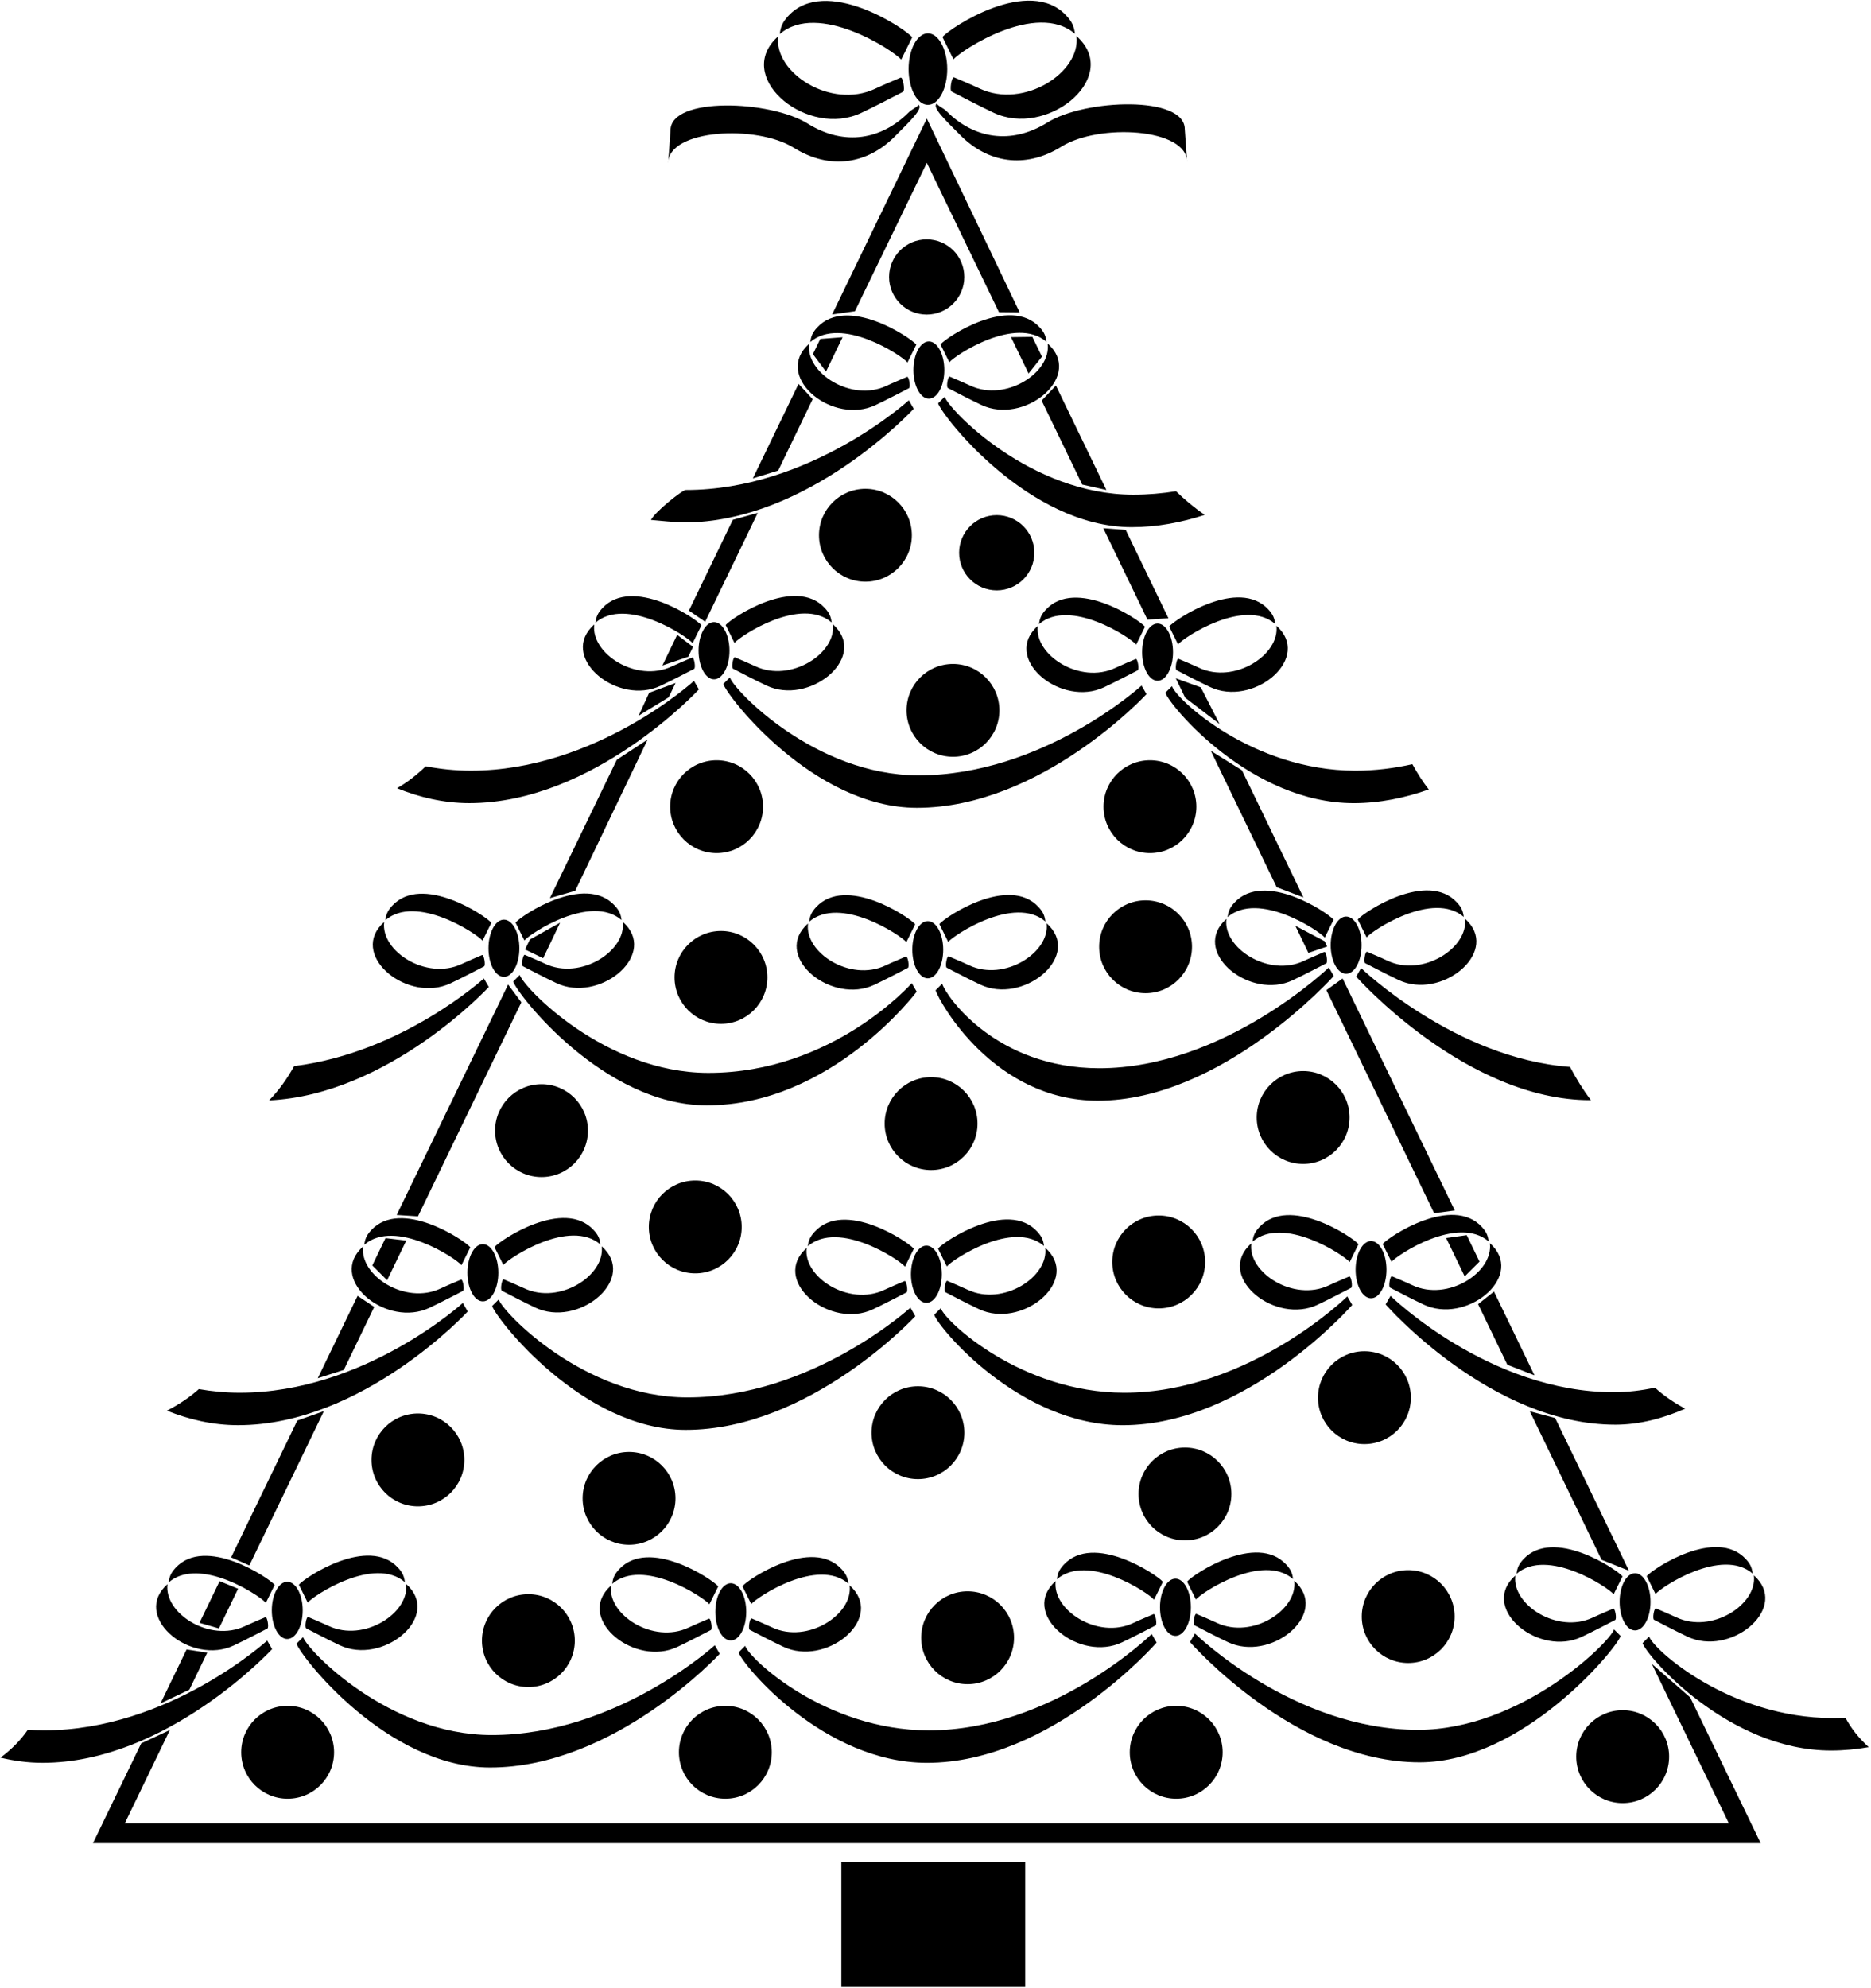 <?xml version="1.0" encoding="UTF-8"?>
<svg xmlns="http://www.w3.org/2000/svg" xmlns:xlink="http://www.w3.org/1999/xlink" width="528pt" height="561pt" viewBox="0 0 528 561" version="1.1">
<g id="surface1">
<path style=" stroke:none;fill-rule:nonzero;fill:rgb(0%,0%,0%);fill-opacity:1;" d="M 280.395 31.805 C 276.262 29.859 270.898 27.035 268.555 25.836 C 267.91 25.508 268.57 21.551 269.242 21.836 C 270.84 22.516 274.109 23.883 276.457 24.988 C 288.93 30.855 305.082 20.422 303.777 10.191 C 304.156 10.52 304.527 10.867 304.883 11.254 C 315.379 22.621 295.262 38.801 280.395 31.805 Z M 300.945 4.434 C 290.453 -6.934 268.148 7.824 265.961 10.449 L 269.078 16.754 C 271.191 14.219 292.477 0.215 303.352 9.539 C 303.102 7.57 302.641 6.27 300.945 4.434 Z M 334.348 36.469 C 334.348 26.848 306.141 27.977 295.645 34.535 C 285.148 41.094 274.652 38.906 267.219 31.477 C 266.113 30.367 265.273 30.297 264.324 29.254 C 263.055 30.332 266.578 33.711 271.156 38.289 C 278.59 45.727 289.086 47.91 299.578 41.352 C 310.074 34.793 335.004 36.105 335.004 45.727 Z M 254.156 21.906 C 252.559 22.586 249.285 23.953 246.938 25.059 C 234.469 30.926 218.312 20.492 219.621 10.262 C 219.238 10.59 218.867 10.938 218.516 11.32 C 208.02 22.691 228.137 38.871 243.004 31.875 C 247.137 29.934 252.5 27.105 254.844 25.906 C 255.488 25.574 254.828 21.621 254.156 21.906 Z M 222.449 4.504 C 220.758 6.34 220.297 7.641 220.047 9.609 C 230.922 0.285 252.207 14.289 254.32 16.824 L 257.434 10.52 C 255.246 7.895 232.945 -6.863 222.449 4.504 Z M 259.238 29.578 C 258.289 30.621 257.449 30.695 256.34 31.801 C 248.906 39.234 238.41 41.422 227.914 34.863 C 217.422 28.305 189.215 27.176 189.215 36.797 L 188.559 46.055 C 188.559 36.434 213.484 35.121 223.98 41.68 C 234.477 48.238 244.973 46.055 252.406 38.617 C 256.984 34.039 260.508 30.66 259.238 29.578 Z M 261.863 9.41 C 258.852 9.41 256.41 13.926 256.41 19.496 C 256.41 25.07 258.852 29.586 261.863 29.586 C 264.871 29.586 267.312 25.07 267.312 19.496 C 267.312 13.926 264.871 9.41 261.863 9.41 Z M 297.98 108.785 L 293.961 113.039 L 305.402 136.727 L 312.23 138.258 Z M 231.48 95.641 L 229.41 99.926 L 233.098 104.855 L 237.781 95.156 Z M 338.875 193.957 L 331.809 191.391 L 334.453 196.863 L 344.16 204.285 Z M 438.863 400.121 L 431.719 398.215 L 451.965 440.121 L 459.699 443.207 Z M 225.348 108.32 L 212.453 134.988 L 219.609 132.777 L 229.34 112.629 Z M 261.551 33.457 L 234.82 88.734 L 241.254 87.816 L 261.551 45.949 L 281.914 88.102 L 287.766 88.164 Z M 317.672 149.512 L 311.352 149.043 L 323.816 174.848 L 329.73 174.445 Z M 206.801 146.68 L 194.414 172.289 L 199.004 175.438 L 213.84 144.719 Z M 350.477 217.344 L 341.691 211.848 L 360.285 250.34 L 367.82 253.211 Z M 378.887 276.09 L 374.316 279.387 L 404.715 342.312 L 410.543 341.559 Z M 291.34 95.051 L 285.309 95.129 L 290.266 105.387 L 294.043 100.645 Z M 373.805 265.586 L 365.543 261.223 L 369.238 268.871 L 374.523 267.074 Z M 108.789 349.359 L 105.062 357.062 L 109.246 361.238 L 114.648 350.047 Z M 143.391 277.801 L 111.945 342.828 L 117.953 343.211 L 147.125 282.824 Z M 149.527 265.113 L 148.176 267.91 L 153.277 270.387 L 158.066 260.352 Z M 174.059 214.387 L 155.18 253.426 L 162.324 251.359 L 182.77 208.664 Z M 413.91 348.52 L 408.109 349.336 L 413.34 360.16 L 417.52 355.984 Z M 421.605 364.438 L 417.121 367.996 L 425.383 385.094 L 433.031 388.062 Z M 183.199 195.484 L 180.223 201.945 L 188.699 196.766 L 190.648 192.723 Z M 61.98 446.156 L 56.297 457.91 L 61.781 459.492 L 67.191 448.297 Z M 52.66 465.426 L 45.293 480.656 L 53.434 476.777 L 58.477 466.332 Z M 83.895 400.836 L 65.227 439.441 L 70.371 441.711 L 91.398 398.18 Z M 191.105 179.133 L 186.93 187.773 L 194.227 185.32 L 195.578 182.523 Z M 476.984 478.957 L 466.145 469.48 L 487.898 514.512 L 35.203 514.512 L 47.934 488.156 L 39.852 491.918 L 26.234 520.07 L 496.867 520.07 Z M 100.914 365.645 L 89.668 388.895 L 97.02 386.547 L 105.609 368.766 Z M 115.48 447.801 C 115.195 447.492 114.898 447.215 114.594 446.953 C 115.637 455.137 102.715 463.484 92.738 458.789 C 90.859 457.906 88.242 456.812 86.965 456.27 C 86.43 456.039 85.902 459.203 86.414 459.469 C 88.289 460.43 92.582 462.691 95.887 464.246 C 107.781 469.844 123.875 456.898 115.48 447.801 Z M 112.328 442.348 C 103.934 433.254 86.09 445.059 84.344 447.16 L 86.836 452.203 C 88.523 450.176 105.555 438.973 114.254 446.43 C 114.055 444.855 113.684 443.812 112.328 442.348 Z M 74.895 456.328 C 73.621 456.867 71 457.965 69.121 458.848 C 59.148 463.543 46.223 455.191 47.27 447.012 C 46.965 447.27 46.668 447.551 46.383 447.859 C 37.984 456.953 54.078 469.898 65.973 464.301 C 69.281 462.746 73.574 460.484 75.445 459.523 C 75.961 459.262 75.434 456.098 74.895 456.328 Z M 49.531 442.402 C 48.176 443.871 47.809 444.914 47.605 446.488 C 51.535 443.121 57.164 443.559 62.309 445.234 C 68.559 447.273 74.098 451.148 75.027 452.258 L 77.52 447.215 C 75.77 445.117 57.93 433.309 49.531 442.402 Z M 81.062 446.328 C 78.656 446.328 76.703 449.941 76.703 454.398 C 76.703 458.855 78.656 462.469 81.062 462.469 C 83.469 462.469 85.422 458.855 85.422 454.398 C 85.422 449.941 83.469 446.328 81.062 446.328 Z M 240.645 448.215 C 240.363 447.91 240.066 447.629 239.762 447.367 C 240.805 455.551 227.883 463.902 217.906 459.207 C 216.027 458.324 213.41 457.227 212.133 456.684 C 211.598 456.457 211.066 459.621 211.586 459.883 C 213.457 460.844 217.75 463.105 221.055 464.66 C 232.949 470.258 249.043 457.312 240.645 448.215 Z M 237.496 442.762 C 229.102 433.668 211.258 445.473 209.512 447.574 L 212.004 452.617 C 213.691 450.59 230.723 439.387 239.422 446.848 C 239.223 445.273 238.852 444.23 237.496 442.762 Z M 200.062 456.742 C 198.785 457.285 196.168 458.379 194.289 459.262 C 184.312 463.957 171.391 455.605 172.438 447.426 C 172.133 447.688 171.836 447.965 171.551 448.273 C 163.152 457.367 179.246 470.312 191.145 464.715 C 194.449 463.16 198.738 460.898 200.613 459.941 C 201.129 459.676 200.602 456.512 200.062 456.742 Z M 174.699 442.82 C 173.344 444.285 172.977 445.328 172.773 446.902 C 181.477 439.445 198.504 450.645 200.195 452.676 L 202.688 447.629 C 200.938 445.531 183.098 433.723 174.699 442.82 Z M 206.23 446.742 C 203.82 446.742 201.871 450.355 201.871 454.812 C 201.871 459.27 203.82 462.883 206.23 462.883 C 208.637 462.883 210.59 459.27 210.59 454.812 C 210.59 450.355 208.637 446.742 206.23 446.742 Z M 366.129 446.926 C 365.844 446.617 365.547 446.34 365.242 446.078 C 366.289 454.262 353.363 462.609 343.387 457.914 C 341.512 457.031 338.891 455.938 337.613 455.395 C 337.078 455.164 336.551 458.328 337.066 458.594 C 338.938 459.555 343.23 461.816 346.535 463.367 C 358.434 468.969 374.523 456.023 366.129 446.926 Z M 362.98 441.473 C 354.582 432.379 336.742 444.184 334.992 446.285 L 337.484 451.328 C 339.176 449.301 356.203 438.098 364.902 445.555 C 364.703 443.98 364.332 442.938 362.98 441.473 Z M 325.547 455.453 C 324.27 455.992 321.648 457.09 319.773 457.973 C 309.797 462.668 296.871 454.316 297.918 446.137 C 297.613 446.395 297.316 446.676 297.031 446.984 C 288.637 456.078 304.73 469.023 316.625 463.426 C 319.93 461.871 324.223 459.609 326.094 458.648 C 326.609 458.387 326.082 455.223 325.547 455.453 Z M 300.18 441.527 C 298.828 442.996 298.457 444.039 298.258 445.613 C 306.957 438.156 323.984 449.355 325.676 451.383 L 328.168 446.34 C 326.422 444.242 308.578 432.434 300.18 441.527 Z M 331.711 445.453 C 329.305 445.453 327.352 449.066 327.352 453.523 C 327.352 457.98 329.305 461.594 331.711 461.594 C 334.117 461.594 336.07 457.98 336.07 453.523 C 336.07 449.066 334.117 445.453 331.711 445.453 Z M 495.836 445.387 C 495.551 445.078 495.254 444.801 494.949 444.535 C 495.996 452.719 483.07 461.07 473.094 456.375 C 471.219 455.492 468.598 454.395 467.32 453.855 C 466.785 453.625 466.258 456.789 466.773 457.055 C 468.645 458.012 472.938 460.273 476.242 461.828 C 488.141 467.426 504.23 454.48 495.836 445.387 Z M 492.688 439.934 C 484.289 430.836 466.445 442.645 464.699 444.742 L 467.191 449.785 C 468.883 447.758 485.906 436.559 494.609 444.016 C 494.41 442.441 494.039 441.398 492.688 439.934 Z M 455.254 453.91 C 453.977 454.453 451.355 455.547 449.48 456.434 C 439.504 461.125 426.578 452.777 427.625 444.594 C 427.32 444.855 427.023 445.137 426.738 445.441 C 418.344 454.539 434.438 467.484 446.328 461.887 C 449.637 460.328 453.93 458.07 455.801 457.109 C 456.316 456.848 455.789 453.684 455.254 453.91 Z M 429.887 439.988 C 428.535 441.453 428.164 442.496 427.965 444.07 C 436.664 436.613 453.691 447.816 455.383 449.844 L 457.875 444.801 C 456.129 442.699 438.285 430.891 429.887 439.988 Z M 461.418 443.91 C 459.012 443.91 457.059 447.523 457.059 451.98 C 457.059 456.441 459.012 460.055 461.418 460.055 C 463.824 460.055 465.777 456.441 465.777 451.98 C 465.777 447.523 463.824 443.91 461.418 443.91 Z M 325.012 461.074 C 325.012 461.074 297.219 488.289 262.016 488.25 C 232.961 488.219 211.523 468.113 210.289 464.406 L 208.438 466.262 C 209.672 469.965 232.496 497.379 261.551 497.41 C 296.758 497.449 326.402 463.48 326.402 463.48 Z M 455.488 459.773 C 454.254 463.48 429.266 488.07 400.211 488.102 C 365.004 488.141 337.211 460.926 337.211 460.926 L 335.82 463.332 C 335.82 463.332 365.469 497.301 400.672 497.266 C 429.727 497.23 456.105 465.332 457.34 461.629 Z M 201.719 464.246 C 201.719 464.246 173.926 489.605 138.723 489.57 C 109.664 489.535 86.762 465.641 85.527 461.938 L 83.676 463.789 C 84.91 467.496 109.203 498.699 138.258 498.73 C 173.465 498.77 203.109 466.652 203.109 466.652 Z M 170.684 352.531 C 170.398 352.227 170.102 351.945 169.797 351.684 C 170.844 359.867 157.918 368.219 147.941 363.52 C 146.062 362.637 143.445 361.543 142.172 361 C 141.633 360.773 141.105 363.938 141.621 364.199 C 143.492 365.16 147.785 367.422 151.09 368.977 C 162.984 374.574 179.078 361.629 170.684 352.531 Z M 167.535 347.078 C 159.137 337.984 141.297 349.789 139.547 351.891 L 142.039 356.934 C 143.73 354.906 160.758 343.703 169.457 351.16 C 169.258 349.59 168.887 348.547 167.535 347.078 Z M 130.102 361.059 C 128.824 361.602 126.203 362.695 124.328 363.578 C 114.352 368.273 101.426 359.922 102.473 351.742 C 102.164 352.004 101.871 352.281 101.586 352.59 C 93.191 361.684 109.281 374.629 121.18 369.031 C 124.484 367.477 128.777 365.215 130.648 364.258 C 131.164 363.992 130.637 360.828 130.102 361.059 Z M 104.734 347.137 C 103.383 348.602 103.012 349.645 102.812 351.219 C 111.512 343.762 128.539 354.961 130.23 356.988 L 132.723 351.945 C 130.973 349.848 113.133 338.039 104.734 347.137 Z M 136.266 351.059 C 133.855 351.059 131.906 354.672 131.906 359.129 C 131.906 363.586 133.855 367.199 136.266 367.199 C 138.672 367.199 140.625 363.586 140.625 359.129 C 140.625 354.672 138.672 351.059 136.266 351.059 Z M 295.852 352.945 C 295.566 352.641 295.27 352.359 294.965 352.102 C 296.008 360.281 283.086 368.633 273.109 363.938 C 271.23 363.055 268.613 361.961 267.34 361.414 C 266.801 361.188 266.273 364.352 266.789 364.613 C 268.66 365.574 272.953 367.836 276.258 369.391 C 288.152 374.988 304.246 362.043 295.852 352.945 Z M 292.699 347.492 C 284.305 338.398 266.465 350.203 264.715 352.305 L 267.207 357.348 C 268.895 355.32 285.926 344.117 294.625 351.574 C 294.426 350.004 294.055 348.961 292.699 347.492 Z M 255.27 361.473 C 253.992 362.016 251.371 363.109 249.492 363.992 C 239.52 368.688 226.594 360.34 227.641 352.156 C 227.336 352.418 227.039 352.695 226.754 353.004 C 218.355 362.102 234.449 375.047 246.348 369.445 C 249.652 367.891 253.941 365.633 255.816 364.672 C 256.332 364.406 255.805 361.242 255.27 361.473 Z M 229.902 347.551 C 228.551 349.016 228.18 350.059 227.98 351.633 C 236.68 344.176 253.707 355.379 255.398 357.406 L 257.891 352.359 C 256.141 350.262 238.301 338.453 229.902 347.551 Z M 261.434 351.473 C 259.023 351.473 257.074 355.086 257.074 359.543 C 257.074 364.004 259.023 367.613 261.434 367.613 C 263.844 367.613 265.793 364.004 265.793 359.543 C 265.793 355.086 263.844 351.473 261.434 351.473 Z M 421.332 351.656 C 421.047 351.352 420.754 351.07 420.445 350.809 C 421.492 358.992 408.566 367.344 398.59 362.645 C 396.715 361.762 394.094 360.668 392.816 360.125 C 392.281 359.898 391.754 363.062 392.27 363.324 C 394.141 364.285 398.434 366.547 401.738 368.102 C 413.637 373.699 429.727 360.754 421.332 351.656 Z M 418.184 346.203 C 409.785 337.109 391.945 348.914 390.195 351.016 L 392.688 356.059 C 394.379 354.031 411.406 342.828 420.105 350.285 C 419.906 348.715 419.535 347.672 418.184 346.203 Z M 380.75 360.184 C 379.473 360.727 376.852 361.82 374.977 362.703 C 365 367.398 352.074 359.047 353.121 350.867 C 352.816 351.129 352.52 351.406 352.234 351.715 C 343.84 360.809 359.934 373.754 371.828 368.156 C 375.133 366.602 379.426 364.34 381.297 363.383 C 381.812 363.117 381.285 359.953 380.75 360.184 Z M 355.383 346.262 C 354.031 347.727 353.66 348.77 353.461 350.344 C 362.16 342.887 379.188 354.086 380.879 356.113 L 383.371 351.07 C 381.621 348.973 363.781 337.164 355.383 346.262 Z M 386.914 350.184 C 384.508 350.184 382.555 353.797 382.555 358.254 C 382.555 362.711 384.508 366.324 386.914 366.324 C 389.32 366.324 391.273 362.711 391.273 358.254 C 391.273 353.797 389.32 350.184 386.914 350.184 Z M 380.219 365.805 C 380.219 365.805 352.426 393.02 317.219 392.98 C 288.164 392.949 266.727 372.844 265.492 369.137 L 263.641 370.992 C 264.875 374.695 287.699 402.109 316.754 402.145 C 351.961 402.18 381.605 368.211 381.605 368.211 Z M 256.922 368.977 C 256.922 368.977 229.129 394.34 193.926 394.301 C 164.871 394.27 141.969 370.371 140.73 366.668 L 138.879 368.52 C 140.113 372.227 164.406 403.43 193.461 403.461 C 228.664 403.5 258.312 371.383 258.312 371.383 Z M 176.625 260.969 C 176.34 260.66 176.043 260.383 175.738 260.121 C 176.785 268.305 163.859 276.652 153.883 271.961 C 152.008 271.074 149.387 269.98 148.109 269.438 C 147.574 269.211 147.047 272.371 147.562 272.637 C 149.434 273.598 153.727 275.855 157.031 277.41 C 168.926 283.012 185.02 270.066 176.625 260.969 Z M 173.477 255.516 C 165.078 246.418 147.234 258.227 145.488 260.324 L 147.98 265.371 C 149.672 263.344 166.699 252.141 175.398 259.598 C 175.199 258.023 174.828 256.98 173.477 255.516 Z M 136.039 269.492 C 134.766 270.035 132.145 271.133 130.27 272.016 C 120.289 276.711 107.367 268.359 108.414 260.18 C 108.109 260.438 107.812 260.719 107.527 261.023 C 99.133 270.121 115.227 283.066 127.121 277.469 C 130.426 275.914 134.719 273.652 136.59 272.691 C 137.105 272.43 136.578 269.266 136.039 269.492 Z M 110.676 255.57 C 109.324 257.039 108.953 258.082 108.754 259.652 C 117.453 252.195 134.48 263.398 136.172 265.426 L 138.664 260.383 C 136.914 258.281 119.074 246.477 110.676 255.57 Z M 142.207 259.496 C 139.801 259.496 137.848 263.109 137.848 267.566 C 137.848 272.023 139.801 275.637 142.207 275.637 C 144.613 275.637 146.566 272.023 146.566 267.566 C 146.566 263.109 144.613 259.496 142.207 259.496 Z M 296.234 261.383 C 295.949 261.074 295.652 260.797 295.348 260.535 C 296.395 268.719 283.469 277.066 273.492 272.371 C 271.617 271.488 268.996 270.395 267.719 269.852 C 267.184 269.621 266.656 272.785 267.172 273.051 C 269.043 274.012 273.336 276.27 276.641 277.828 C 288.535 283.426 304.629 270.48 296.234 261.383 Z M 293.086 255.93 C 284.688 246.836 266.848 258.641 265.098 260.742 L 267.59 265.785 C 269.277 263.758 286.309 252.555 295.008 260.012 C 294.809 258.441 294.438 257.395 293.086 255.93 Z M 255.648 269.91 C 254.375 270.453 251.754 271.547 249.879 272.43 C 239.902 277.125 226.977 268.773 228.023 260.594 C 227.719 260.855 227.422 261.133 227.137 261.441 C 218.742 270.535 234.836 283.48 246.73 277.883 C 250.035 276.328 254.328 274.066 256.199 273.109 C 256.715 272.844 256.188 269.68 255.648 269.91 Z M 230.285 255.984 C 228.934 257.453 228.562 258.496 228.359 260.07 C 237.062 252.613 254.09 263.812 255.781 265.844 L 258.273 260.797 C 256.523 258.699 238.684 246.891 230.285 255.984 Z M 261.816 259.91 C 259.406 259.91 257.457 263.523 257.457 267.98 C 257.457 272.438 259.406 276.051 261.816 276.051 C 264.227 276.051 266.176 272.438 266.176 267.98 C 266.176 263.523 264.227 259.91 261.816 259.91 Z M 414.305 260.094 C 414.02 259.785 413.723 259.508 413.418 259.246 C 414.465 267.43 401.539 275.777 391.562 271.086 C 389.688 270.199 387.066 269.105 385.789 268.562 C 385.254 268.336 384.723 271.496 385.238 271.762 C 387.113 272.723 391.406 274.98 394.711 276.535 C 406.605 282.137 422.699 269.191 414.305 260.094 Z M 411.156 254.641 C 402.758 245.543 384.914 257.352 383.164 259.449 L 385.66 264.496 C 387.348 262.469 404.379 251.266 413.078 258.723 C 412.879 257.148 412.508 256.105 411.156 254.641 Z M 373.719 268.617 C 372.445 269.16 369.824 270.258 367.949 271.141 C 357.973 275.836 345.047 267.484 346.094 259.305 C 345.785 259.562 345.492 259.844 345.207 260.148 C 336.812 269.246 352.902 282.191 364.801 276.594 C 368.105 275.039 372.395 272.777 374.27 271.816 C 374.785 271.555 374.258 268.391 373.719 268.617 Z M 348.355 254.695 C 347.004 256.164 346.633 257.207 346.434 258.781 C 355.133 251.32 372.16 262.523 373.852 264.551 L 376.344 259.508 C 374.594 257.406 356.754 245.602 348.355 254.695 Z M 379.887 258.621 C 377.477 258.621 375.527 262.234 375.527 266.691 C 375.527 271.148 377.477 274.762 379.887 274.762 C 382.293 274.762 384.246 271.148 384.246 266.691 C 384.246 262.234 382.293 258.621 379.887 258.621 Z M 375.008 272.988 C 375.008 272.988 345.395 301.453 310.191 301.418 C 281.137 301.387 267.109 281.281 265.875 277.574 L 264.023 279.43 C 265.258 283.133 280.672 310.547 309.727 310.578 C 344.934 310.617 376.395 275.395 376.395 275.395 Z M 257.305 277.41 C 257.305 277.41 235.07 302.773 199.867 302.734 C 170.812 302.703 147.91 278.809 146.672 275.105 L 144.82 276.957 C 146.055 280.66 170.348 311.867 199.402 311.898 C 234.609 311.938 258.695 279.82 258.695 279.82 Z M 235.914 177.012 C 235.633 176.703 235.336 176.426 235.031 176.16 C 236.074 184.344 223.152 192.695 213.176 188 C 211.297 187.117 208.68 186.02 207.402 185.477 C 206.867 185.25 206.34 188.414 206.855 188.68 C 208.727 189.637 213.02 191.898 216.324 193.453 C 228.219 199.051 244.312 186.105 235.914 177.012 Z M 232.77 171.559 C 224.371 162.461 206.527 174.27 204.781 176.367 L 207.273 181.41 C 208.965 179.383 225.988 168.184 234.691 175.641 C 234.492 174.066 234.121 173.023 232.77 171.559 Z M 195.336 185.535 C 194.059 186.078 191.438 187.172 189.562 188.055 C 179.586 192.75 166.66 184.402 167.703 176.219 C 167.398 176.48 167.105 176.758 166.82 177.066 C 158.426 186.16 174.516 199.105 186.41 193.508 C 189.719 191.953 194.008 189.691 195.883 188.734 C 196.398 188.469 195.871 185.309 195.336 185.535 Z M 169.969 171.613 C 168.613 173.078 168.246 174.121 168.047 175.695 C 176.746 168.238 193.773 179.441 195.465 181.469 L 197.957 176.422 C 196.207 174.324 178.363 162.516 169.969 171.613 Z M 201.5 175.535 C 199.094 175.535 197.141 179.148 197.141 183.605 C 197.141 188.062 199.094 191.68 201.5 191.68 C 203.906 191.68 205.859 188.062 205.859 183.605 C 205.859 179.148 203.906 175.535 201.5 175.535 Z M 361.086 177.426 C 360.801 177.117 360.504 176.84 360.199 176.578 C 361.242 184.758 348.32 193.109 338.344 188.414 C 336.465 187.531 333.848 186.438 332.57 185.895 C 332.035 185.664 331.508 188.828 332.023 189.094 C 333.895 190.051 338.188 192.312 341.492 193.867 C 353.387 199.465 369.48 186.52 361.086 177.426 Z M 357.938 171.973 C 349.539 162.875 331.695 174.684 329.945 176.781 L 332.441 181.824 C 334.129 179.797 351.156 168.598 359.859 176.055 C 359.66 174.48 359.289 173.438 357.938 171.973 Z M 320.504 185.949 C 319.227 186.492 316.605 187.59 314.73 188.473 C 304.754 193.164 291.828 184.816 292.871 176.633 C 292.566 176.895 292.273 177.176 291.988 177.48 C 283.59 186.578 299.684 199.523 311.578 193.926 C 314.887 192.367 319.176 190.109 321.051 189.148 C 321.566 188.887 321.039 185.723 320.504 185.949 Z M 295.137 172.027 C 293.781 173.496 293.414 174.535 293.215 176.109 C 301.914 168.652 318.941 179.855 320.633 181.883 L 323.125 176.84 C 321.375 174.738 303.531 162.934 295.137 172.027 Z M 326.668 175.949 C 324.258 175.949 322.309 179.562 322.309 184.023 C 322.309 188.48 324.258 192.094 326.668 192.094 C 329.074 192.094 331.027 188.48 331.027 184.023 C 331.027 179.562 329.074 175.949 326.668 175.949 Z M 322.156 193.453 C 322.156 193.453 294.363 218.816 259.16 218.777 C 230.105 218.746 207.199 194.852 205.965 191.145 L 204.113 192.996 C 205.348 196.703 229.641 227.906 258.695 227.938 C 293.898 227.977 323.547 195.859 323.547 195.859 Z M 296.547 97.816 C 296.262 97.508 295.965 97.23 295.66 96.969 C 296.703 105.152 283.781 113.504 273.805 108.805 C 271.93 107.922 269.309 106.828 268.031 106.285 C 267.496 106.059 266.969 109.219 267.484 109.484 C 269.355 110.445 273.648 112.703 276.953 114.262 C 288.848 119.855 304.941 106.914 296.547 97.816 Z M 293.395 92.363 C 285 83.266 267.156 95.074 265.41 97.176 L 267.902 102.219 C 269.59 100.191 286.617 88.988 295.32 96.445 C 295.121 94.871 294.75 93.828 293.395 92.363 Z M 255.965 106.34 C 254.688 106.887 252.066 107.98 250.191 108.863 C 240.215 113.559 227.289 105.207 228.336 97.027 C 228.031 97.285 227.734 97.566 227.449 97.871 C 219.055 106.969 235.145 119.914 247.039 114.316 C 250.348 112.762 254.641 110.5 256.512 109.539 C 257.027 109.277 256.5 106.113 255.965 106.34 Z M 230.598 92.422 C 229.242 93.887 228.875 94.93 228.676 96.504 C 237.375 89.047 254.402 100.246 256.094 102.273 L 258.586 97.23 C 256.836 95.133 238.996 83.324 230.598 92.422 Z M 262.129 96.344 C 259.723 96.344 257.77 99.957 257.77 104.414 C 257.77 108.871 259.723 112.484 262.129 112.484 C 264.535 112.484 266.488 108.871 266.488 104.414 C 266.488 99.957 264.535 96.344 262.129 96.344 Z M 331.871 138.613 C 327.969 139.23 323.93 139.59 319.789 139.586 C 290.734 139.551 267.828 115.656 266.594 111.953 L 264.742 113.805 C 265.977 117.512 290.27 148.715 319.324 148.746 C 326.516 148.754 333.465 147.406 339.984 145.281 C 336.922 143.195 334.188 140.855 331.871 138.613 Z M 195.844 192.129 C 195.844 192.129 168.047 217.492 132.844 217.453 C 128.418 217.449 124.172 216.992 120.141 216.219 C 117.617 218.648 114.898 220.789 112.039 222.406 C 118.273 224.949 125.137 226.605 132.379 226.617 C 167.586 226.652 197.23 194.535 197.23 194.535 Z M 398.57 215.629 C 393.438 216.781 388.039 217.465 382.453 217.457 C 353.398 217.426 331.961 197.32 330.727 193.617 L 328.871 195.469 C 330.109 199.176 352.934 226.59 381.988 226.621 C 389.383 226.629 396.52 225.125 403.199 222.766 C 401.543 220.645 400 218.211 398.57 215.629 Z M 256.473 112.938 C 256.473 112.938 228.68 138.297 193.473 138.262 C 192.641 138.258 185.051 144.191 183.695 146.707 C 185.379 146.887 191.281 147.422 193.012 147.422 C 228.215 147.461 257.859 115.344 257.859 115.344 Z M 136.551 276.09 C 136.551 276.09 113.609 297.016 83.016 300.816 C 81.047 304.352 78.703 307.676 75.926 310.496 C 109.871 308.891 137.938 278.496 137.938 278.496 Z M 443.066 301.055 C 410.426 298.59 384.113 273.164 384.113 273.164 L 382.723 275.574 C 382.723 275.574 413.645 310.469 448.848 310.434 C 448.887 310.434 448.926 310.43 448.965 310.43 C 446.781 307.57 444.824 304.406 443.066 301.055 Z M 130.609 367.652 C 130.609 367.652 102.812 393.016 67.609 392.977 C 63.621 392.973 59.785 392.594 56.117 391.957 C 53.43 394.359 50.367 396.363 47.102 398.043 C 53.262 400.52 60.016 402.129 67.148 402.137 C 102.352 402.176 131.996 370.059 131.996 370.059 Z M 75.402 462.922 C 75.402 462.922 47.609 488.281 12.406 488.242 C 10.867 488.242 9.359 488.176 7.863 488.074 C 5.762 491.137 3.121 493.742 0.133 495.949 C 3.922 496.859 7.867 497.402 11.941 497.406 C 47.148 497.445 76.793 465.328 76.793 465.328 Z M 467.027 391.551 C 463.266 392.355 459.379 392.828 455.414 392.832 C 420.211 392.871 392.414 365.656 392.414 365.656 L 391.027 368.062 C 391.027 368.062 420.672 402.035 455.879 401.996 C 462.688 401.988 469.348 400.215 475.578 397.477 C 472.48 395.828 469.578 393.867 467.027 391.551 Z M 520.781 484.691 C 519.582 484.746 518.371 484.781 517.152 484.781 C 488.098 484.75 466.625 465.488 465.391 461.781 L 463.535 463.637 C 464.77 467.34 487.637 493.914 516.691 493.945 C 520.32 493.949 523.883 493.594 527.367 492.984 C 524.742 490.621 522.488 487.875 520.781 484.691 Z M 261.52 67.539 C 255.656 67.539 250.906 72.289 250.906 78.148 C 250.906 84.012 255.656 88.762 261.52 88.762 C 267.379 88.762 272.129 84.012 272.129 78.148 C 272.129 72.289 267.379 67.539 261.52 67.539 Z M 203.461 262.688 C 196.227 262.688 190.359 268.555 190.359 275.789 C 190.359 283.027 196.227 288.895 203.461 288.895 C 210.695 288.895 216.562 283.027 216.562 275.789 C 216.562 268.555 210.695 262.688 203.461 262.688 Z M 244.223 137.93 C 236.988 137.93 231.121 143.797 231.121 151.031 C 231.121 158.266 236.988 164.133 244.223 164.133 C 251.461 164.133 257.324 158.266 257.324 151.031 C 257.324 143.797 251.461 137.93 244.223 137.93 Z M 326.984 342.98 C 319.75 342.98 313.883 348.848 313.883 356.082 C 313.883 363.32 319.75 369.184 326.984 369.184 C 334.223 369.184 340.09 363.32 340.09 356.082 C 340.09 348.848 334.223 342.98 326.984 342.98 Z M 262.754 303.938 C 255.52 303.938 249.652 309.805 249.652 317.039 C 249.652 324.277 255.52 330.145 262.754 330.145 C 269.988 330.145 275.855 324.277 275.855 317.039 C 275.855 309.805 269.988 303.938 262.754 303.938 Z M 196.203 333.098 C 188.969 333.098 183.102 338.965 183.102 346.203 C 183.102 353.438 188.969 359.301 196.203 359.301 C 203.441 359.301 209.305 353.438 209.305 346.203 C 209.305 338.965 203.441 333.098 196.203 333.098 Z M 367.75 302.219 C 360.516 302.219 354.648 308.086 354.648 315.32 C 354.648 322.555 360.516 328.422 367.75 328.422 C 374.984 328.422 380.852 322.555 380.852 315.32 C 380.852 308.086 374.984 302.219 367.75 302.219 Z M 152.816 305.922 C 145.578 305.922 139.715 311.789 139.715 319.023 C 139.715 326.262 145.578 332.129 152.816 332.129 C 160.051 332.129 165.918 326.262 165.918 319.023 C 165.918 311.789 160.051 305.922 152.816 305.922 Z M 202.227 214.516 C 194.988 214.516 189.121 220.379 189.121 227.617 C 189.121 234.852 194.988 240.719 202.227 240.719 C 209.461 240.719 215.328 234.852 215.328 227.617 C 215.328 220.379 209.461 214.516 202.227 214.516 Z M 268.93 187.34 C 261.691 187.34 255.828 193.203 255.828 200.441 C 255.828 207.676 261.691 213.543 268.93 213.543 C 276.164 213.543 282.031 207.676 282.031 200.441 C 282.031 193.203 276.164 187.34 268.93 187.34 Z M 117.941 398.84 C 110.703 398.84 104.84 404.703 104.84 411.938 C 104.84 419.176 110.703 425.039 117.941 425.039 C 125.18 425.039 131.043 419.176 131.043 411.938 C 131.043 404.703 125.18 398.84 117.941 398.84 Z M 259.047 391.156 C 251.812 391.156 245.945 397.023 245.945 404.258 C 245.945 411.492 251.812 417.359 259.047 417.359 C 266.281 417.359 272.148 411.492 272.148 404.258 C 272.148 397.023 266.281 391.156 259.047 391.156 Z M 149.109 449.832 C 141.871 449.832 136.008 455.695 136.008 462.934 C 136.008 470.168 141.871 476.035 149.109 476.035 C 156.344 476.035 162.211 470.168 162.211 462.934 C 162.211 455.695 156.344 449.832 149.109 449.832 Z M 177.52 409.684 C 170.285 409.684 164.418 415.551 164.418 422.785 C 164.418 430.023 170.285 435.891 177.52 435.891 C 184.758 435.891 190.621 430.023 190.621 422.785 C 190.621 415.551 184.758 409.684 177.52 409.684 Z M 273.059 449.02 C 265.824 449.02 259.961 454.887 259.961 462.121 C 259.961 469.355 265.824 475.223 273.059 475.223 C 280.297 475.223 286.16 469.355 286.16 462.121 C 286.16 454.887 280.297 449.02 273.059 449.02 Z M 385.043 381.273 C 377.809 381.273 371.941 387.141 371.941 394.379 C 371.941 401.613 377.809 407.477 385.043 407.477 C 392.277 407.477 398.145 401.613 398.145 394.379 C 398.145 387.141 392.277 381.273 385.043 381.273 Z M 334.398 408.449 C 327.16 408.449 321.297 414.316 321.297 421.551 C 321.297 428.785 327.16 434.652 334.398 434.652 C 341.633 434.652 347.5 428.785 347.5 421.551 C 347.5 414.316 341.633 408.449 334.398 408.449 Z M 397.395 443.035 C 390.16 443.035 384.293 448.902 384.293 456.137 C 384.293 463.375 390.16 469.242 397.395 469.242 C 404.633 469.242 410.496 463.375 410.496 456.137 C 410.496 448.902 404.633 443.035 397.395 443.035 Z M 457.922 482.566 C 450.688 482.566 444.82 488.43 444.82 495.668 C 444.82 502.902 450.688 508.77 457.922 508.77 C 465.16 508.77 471.027 502.902 471.027 495.668 C 471.027 488.43 465.16 482.566 457.922 482.566 Z M 331.93 481.332 C 324.691 481.332 318.824 487.195 318.824 494.434 C 318.824 501.668 324.691 507.535 331.93 507.535 C 339.164 507.535 345.031 501.668 345.031 494.434 C 345.031 487.195 339.164 481.332 331.93 481.332 Z M 204.695 481.332 C 197.461 481.332 191.594 487.195 191.594 494.434 C 191.594 501.668 197.461 507.535 204.695 507.535 C 211.934 507.535 217.797 501.668 217.797 494.434 C 217.797 487.195 211.934 481.332 204.695 481.332 Z M 81.172 481.332 C 73.934 481.332 68.07 487.195 68.07 494.434 C 68.07 501.668 73.934 507.535 81.172 507.535 C 88.406 507.535 94.273 501.668 94.273 494.434 C 94.273 487.195 88.406 481.332 81.172 481.332 Z M 323.281 254.043 C 316.047 254.043 310.18 259.91 310.18 267.145 C 310.18 274.379 316.047 280.246 323.281 280.246 C 330.516 280.246 336.383 274.379 336.383 267.145 C 336.383 259.91 330.516 254.043 323.281 254.043 Z M 324.516 214.516 C 317.281 214.516 311.414 220.379 311.414 227.617 C 311.414 234.852 317.281 240.719 324.516 240.719 C 331.754 240.719 337.617 234.852 337.617 227.617 C 337.617 220.379 331.754 214.516 324.516 214.516 Z M 281.281 145.359 C 275.422 145.359 270.668 150.109 270.668 155.973 C 270.668 161.832 275.422 166.586 281.281 166.586 C 287.145 166.586 291.895 161.832 291.895 155.973 C 291.895 150.109 287.145 145.359 281.281 145.359 Z M 237.43 525.445 L 237.43 560.648 L 289.312 560.648 L 289.312 525.445 L 237.43 525.445 "/>
</g>
</svg>
